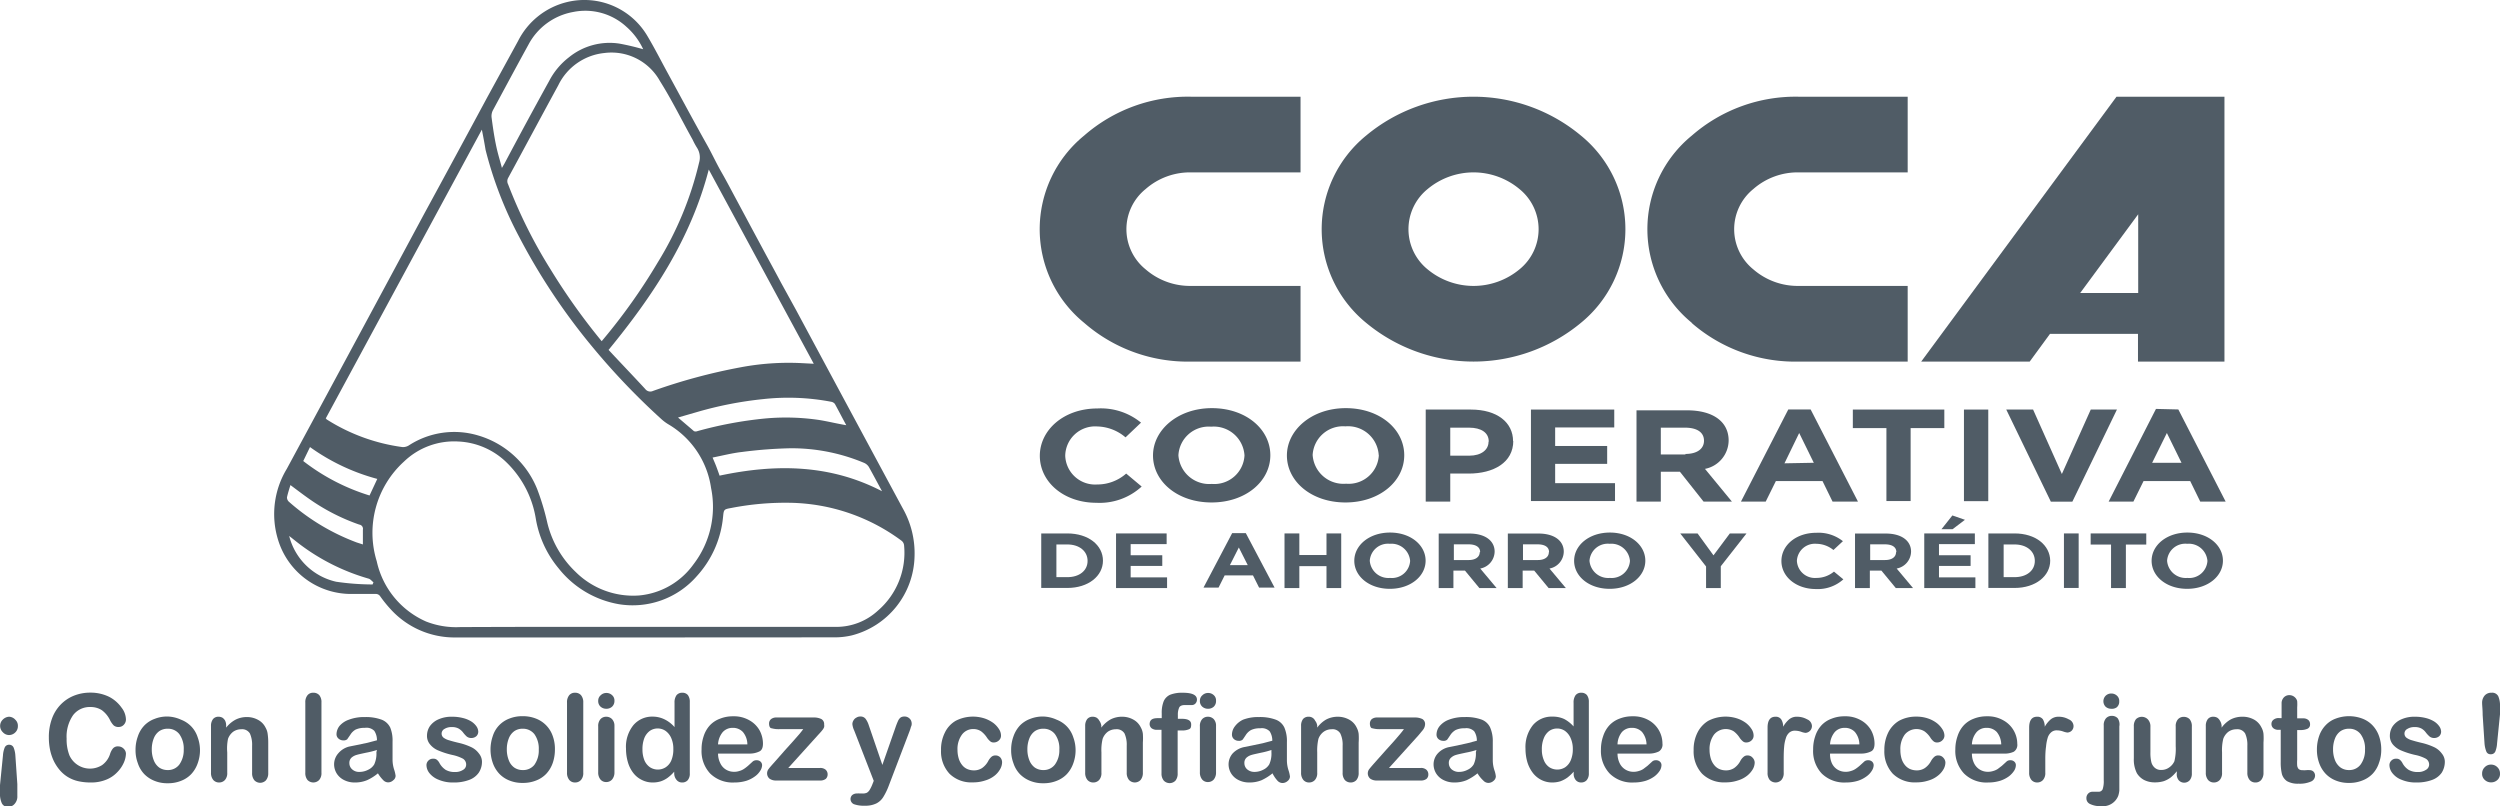 <svg xmlns="http://www.w3.org/2000/svg" viewBox="0 0 229.27 73.96"><defs><style>.cls-1{fill:#505c66;}</style></defs><title>logoHisrotia</title><g id="Capa_2" data-name="Capa 2"><g id="Capa_1-2" data-name="Capa 1"><path class="cls-1" d="M99.43,12.43a11.08,11.08,0,0,0,0,17.18,14.45,14.45,0,0,0,9.84,3.55h10V26.22h-10a6.21,6.21,0,0,1-4.21-1.52,4.73,4.73,0,0,1,0-7.36,6.17,6.17,0,0,1,4.21-1.53h10V8.87h-10A14.45,14.45,0,0,0,99.43,12.43Z" transform="translate(0 0)"/><path class="cls-1" d="M125.29,29.61a15.43,15.43,0,0,0,19.69,0,11.08,11.08,0,0,0,0-17.18,15.39,15.39,0,0,0-19.69,0,11.08,11.08,0,0,0,0,17.18Zm5.63-12.27a6.57,6.57,0,0,1,8.43,0,4.74,4.74,0,0,1,0,7.36,6.6,6.6,0,0,1-8.43,0,4.74,4.74,0,0,1,0-7.36Z" transform="translate(0 0)"/><path class="cls-1" d="M155.13,29.61A14.46,14.46,0,0,0,165,33.16h9.95V26.22H165a6.21,6.21,0,0,1-4.21-1.52,4.74,4.74,0,0,1,0-7.36A6.17,6.17,0,0,1,165,15.81h9.95V8.87H165a14.47,14.47,0,0,0-9.84,3.56,11.08,11.08,0,0,0,0,17.18Z" transform="translate(0 0)"/><path class="cls-1" d="M194.1,8.87,176.19,33.16h9.95L188,30.62h8.07v2.54H204V8.87Zm-3.33,18,5.32-7.22v7.22Z" transform="translate(0 0)"/><path class="cls-1" d="M100.63,39.11a4.13,4.13,0,0,1,2.59,1l1.42-1.35a5.8,5.8,0,0,0-4-1.3c-3.11,0-5.28,2-5.28,4.34v0c0,2.41,2.21,4.31,5.19,4.31a5.7,5.7,0,0,0,4.15-1.49l-1.42-1.19a4,4,0,0,1-2.66,1,2.74,2.74,0,0,1-2.93-2.64v0A2.74,2.74,0,0,1,100.63,39.11Z" transform="translate(0 0)"/><path class="cls-1" d="M116.5,41.75v0c0-2.39-2.24-4.32-5.36-4.32s-5.4,2-5.4,4.34v0c0,2.38,2.24,4.31,5.37,4.31S116.5,44.14,116.5,41.75Zm-8.43,0v0a2.78,2.78,0,0,1,3-2.62,2.82,2.82,0,0,1,3.06,2.64v0a2.77,2.77,0,0,1-3,2.61A2.83,2.83,0,0,1,108.07,41.75Z" transform="translate(0 0)"/><path class="cls-1" d="M128.78,41.75v0c0-2.39-2.24-4.32-5.36-4.32s-5.4,2-5.4,4.34v0c0,2.38,2.25,4.31,5.37,4.31S128.78,44.14,128.78,41.75Zm-2.33,0a2.77,2.77,0,0,1-3,2.61,2.83,2.83,0,0,1-3.07-2.64v0a2.79,2.79,0,0,1,3-2.62,2.82,2.82,0,0,1,3.06,2.64Z" transform="translate(0 0)"/><path class="cls-1" d="M138.76,40.46c0-1.72-1.46-2.9-3.87-2.9h-4.14V46H133V43.43h1.69c2.27,0,4.09-1,4.09-3Zm-2.25.06c0,.72-.65,1.27-1.77,1.27H133V39.22h1.72c1.11,0,1.81.45,1.81,1.27Z" transform="translate(0 0)"/><polygon class="cls-1" points="148.04 39.2 148.04 37.56 140.4 37.56 140.4 45.95 148.11 45.95 148.11 44.31 142.62 44.31 142.62 42.54 147.39 42.54 147.39 40.9 142.62 40.9 142.62 39.2 148.04 39.2"/><path class="cls-1" d="M158.83,46l-2.47-3a2.68,2.68,0,0,0,2.17-2.6v0c0-1.73-1.43-2.77-3.82-2.77h-4.63V46h2.23V43.26h1.75L156.23,46Zm-4.26-4.32h-2.26V39.22h2.21c1.09,0,1.75.41,1.75,1.2v0C156.27,41.15,155.65,41.63,154.57,41.63Z" transform="translate(0 0)"/><path class="cls-1" d="M168.06,46h2.33l-4.34-8.45H164L159.66,46h2.27l.93-1.88h4.28Zm-4.41-3.51L165,39.71l1.34,2.73Z" transform="translate(0 0)"/><polygon class="cls-1" points="169.92 39.26 173 39.26 173 45.95 175.22 45.95 175.22 39.26 178.31 39.26 178.31 37.56 169.92 37.56 169.92 39.26"/><rect class="cls-1" x="180.11" y="37.56" width="2.23" height="8.4"/><polygon class="cls-1" points="194.14 37.56 191.74 37.56 189.09 43.47 186.45 37.56 183.99 37.56 188.08 46.01 190.05 46.01 194.14 37.56"/><path class="cls-1" d="M197.72,37.5,193.38,46h2.27l.93-1.88h4.28l.92,1.88h2.33l-4.34-8.45Zm-.35,4.94,1.35-2.73,1.34,2.73Z" transform="translate(0 0)"/><path class="cls-1" d="M97.88,48.92H95.49v5h2.39c1.94,0,3.27-1.1,3.27-2.5v0C101.15,50,99.82,48.92,97.88,48.92Zm1.86,2.52c0,.89-.75,1.49-1.86,1.49h-1v-3h1c1.11,0,1.86.62,1.86,1.51Z" transform="translate(0 0)"/><polygon class="cls-1" points="103.69 51.9 106.59 51.9 106.59 50.92 103.69 50.92 103.69 49.9 106.99 49.9 106.99 48.92 102.35 48.92 102.35 53.93 107.03 53.93 107.03 52.95 103.69 52.95 103.69 51.9"/><path class="cls-1" d="M113,48.89l-2.63,5h1.38l.56-1.12h2.6l.56,1.12h1.42l-2.64-5Zm-.21,2.94.82-1.62.82,1.62Z" transform="translate(0 0)"/><polygon class="cls-1" points="121.65 50.9 119.16 50.9 119.16 48.92 117.8 48.92 117.8 53.93 119.16 53.93 119.16 51.92 121.65 51.92 121.65 53.93 123 53.93 123 48.92 121.65 48.92 121.65 50.9"/><path class="cls-1" d="M127.48,48.84c-1.9,0-3.28,1.16-3.28,2.59h0c0,1.42,1.36,2.57,3.26,2.57s3.28-1.16,3.28-2.58v0C130.74,50,129.38,48.84,127.48,48.84Zm1.84,2.6A1.67,1.67,0,0,1,127.48,53a1.71,1.71,0,0,1-1.86-1.57v0a1.67,1.67,0,0,1,1.84-1.56,1.71,1.71,0,0,1,1.86,1.58Z" transform="translate(0 0)"/><path class="cls-1" d="M137.07,50.59h0c0-1-.87-1.66-2.32-1.66h-2.81v5h1.35v-1.6h1.06l1.32,1.6h1.58l-1.5-1.79A1.61,1.61,0,0,0,137.07,50.59Zm-1.37.06c0,.42-.38.71-1,.71h-1.37V49.92h1.34c.66,0,1.07.24,1.07.71Z" transform="translate(0 0)"/><path class="cls-1" d="M143.41,50.59h0c0-1-.87-1.66-2.32-1.66h-2.81v5h1.36v-1.6h1.06l1.32,1.6h1.58l-1.5-1.79A1.6,1.6,0,0,0,143.41,50.59Zm-1.37.06c0,.42-.37.71-1,.71h-1.37V49.92H141c.66,0,1.06.24,1.06.71Z" transform="translate(0 0)"/><path class="cls-1" d="M147.64,48.84c-1.9,0-3.28,1.16-3.28,2.59h0c0,1.42,1.36,2.57,3.26,2.57s3.27-1.16,3.27-2.58v0C150.89,50,149.53,48.84,147.64,48.84Zm1.84,2.6A1.68,1.68,0,0,1,147.64,53a1.72,1.72,0,0,1-1.87-1.57v0a1.68,1.68,0,0,1,1.85-1.56,1.71,1.71,0,0,1,1.86,1.58Z" transform="translate(0 0)"/><polygon class="cls-1" points="157.14 50.93 155.68 48.92 154.09 48.92 156.46 51.95 156.46 53.93 157.81 53.93 157.81 51.93 160.17 48.92 158.64 48.92 157.14 50.93"/><path class="cls-1" d="M166.57,53a1.65,1.65,0,0,1-1.78-1.57v0a1.65,1.65,0,0,1,1.78-1.56,2.52,2.52,0,0,1,1.57.57l.87-.81a3.6,3.6,0,0,0-2.43-.77c-1.89,0-3.21,1.16-3.21,2.59h0c0,1.44,1.35,2.57,3.16,2.57a3.5,3.5,0,0,0,2.52-.89l-.86-.71A2.49,2.49,0,0,1,166.57,53Z" transform="translate(0 0)"/><path class="cls-1" d="M175.26,50.59h0c0-1-.87-1.66-2.32-1.66h-2.82v5h1.36v-1.6h1.06l1.32,1.6h1.58l-1.5-1.79A1.61,1.61,0,0,0,175.26,50.59Zm-1.38.06c0,.42-.37.71-1,.71h-1.37V49.92h1.34c.66,0,1.06.24,1.06.71Z" transform="translate(0 0)"/><polygon class="cls-1" points="179.07 48.53 180.2 47.67 179.05 47.27 178.05 48.53 179.07 48.53"/><polygon class="cls-1" points="177.82 51.9 180.72 51.9 180.72 50.92 177.82 50.92 177.82 49.9 181.11 49.9 181.11 48.92 176.47 48.92 176.47 53.93 181.16 53.93 181.16 52.95 177.82 52.95 177.82 51.9"/><path class="cls-1" d="M184.75,48.92h-2.4v5h2.4c1.94,0,3.27-1.1,3.27-2.5v0C188,50,186.69,48.92,184.75,48.92Zm1.86,2.52c0,.89-.75,1.49-1.86,1.49h-1v-3h1c1.11,0,1.86.62,1.86,1.51Z" transform="translate(0 0)"/><rect class="cls-1" x="189.28" y="48.92" width="1.35" height="5"/><polygon class="cls-1" points="191.73 49.94 193.6 49.94 193.6 53.93 194.96 53.93 194.96 49.94 196.83 49.94 196.83 48.92 191.73 48.92 191.73 49.94"/><path class="cls-1" d="M200.6,48.84c-1.9,0-3.28,1.16-3.28,2.59h0c0,1.42,1.36,2.57,3.26,2.57s3.28-1.16,3.28-2.58v0C203.86,50,202.5,48.84,200.6,48.84Zm1.84,2.6A1.67,1.67,0,0,1,200.6,53a1.71,1.71,0,0,1-1.86-1.57v0a1.67,1.67,0,0,1,1.84-1.56,1.71,1.71,0,0,1,1.86,1.58Z" transform="translate(0 0)"/><path class="cls-1" d="M59,58.46c-5.76,0-11.51,0-17.27,0a7.91,7.91,0,0,1-5.86-2.54,11.83,11.83,0,0,1-1-1.23.48.48,0,0,0-.44-.22c-.7,0-1.39,0-2.09,0a7,7,0,0,1-6.85-5A8,8,0,0,1,26.3,43Q32.62,31.3,38.89,19.63q2.93-5.38,5.83-10.77l2.79-5.1A6.83,6.83,0,0,1,52,.19a6.71,6.71,0,0,1,7.4,3.16c.67,1.13,1.26,2.3,1.89,3.45,1.19,2.18,2.36,4.37,3.58,6.54.45.81.84,1.66,1.3,2.46s.92,1.69,1.38,2.54l1.35,2.52,1.35,2.51c.46.85.92,1.69,1.37,2.54L73,28.42q4.89,9.11,9.79,18.2a8.35,8.35,0,0,1,1.08,4.45,7.66,7.66,0,0,1-5.75,7.2,6.85,6.85,0,0,1-1.56.18ZM44.19,11.89,29.87,38.38c.05,0,.07.08.1.09A17.22,17.22,0,0,0,36.9,41a1,1,0,0,0,.59-.15,7.64,7.64,0,0,1,6.34-.92,8.37,8.37,0,0,1,5.44,4.94,22.53,22.53,0,0,1,.89,2.93,9.21,9.21,0,0,0,2.64,4.66,7.48,7.48,0,0,0,5.8,2.15,6.9,6.9,0,0,0,5-2.86,8.65,8.65,0,0,0,1.61-7,8.11,8.11,0,0,0-3.92-5.84,4,4,0,0,1-.62-.46,63.69,63.69,0,0,1-6.32-6.61,57.45,57.45,0,0,1-6.73-10.1,35.46,35.46,0,0,1-3.09-8C44.43,13.13,44.32,12.54,44.19,11.89Zm14.87,45.6H76.7A5.62,5.62,0,0,0,80.51,56a7,7,0,0,0,2.4-6,.61.61,0,0,0-.23-.41,17.62,17.62,0,0,0-10.17-3.48,26,26,0,0,0-5.42.47c-.71.13-.71.12-.78.83v0a9.36,9.36,0,0,1-2.4,5.42,7.81,7.81,0,0,1-7.15,2.58,9,9,0,0,1-5.54-3.3,9.59,9.59,0,0,1-2.09-4.59,9.25,9.25,0,0,0-2.8-5.23,6.77,6.77,0,0,0-4.28-1.8,6.63,6.63,0,0,0-5,1.84,8.83,8.83,0,0,0-2.5,9.14A7.87,7.87,0,0,0,39.08,57a7.53,7.53,0,0,0,3.09.51C47.8,57.48,53.43,57.49,59.06,57.49Zm-3.88-26.2.2-.24a53.38,53.38,0,0,0,4.95-7,30.84,30.84,0,0,0,3.78-9.13,1.65,1.65,0,0,0-.19-1.37,6.58,6.58,0,0,1-.4-.74c-1-1.79-1.9-3.63-3-5.38a5.08,5.08,0,0,0-5.08-2.57A5.29,5.29,0,0,0,51.2,7.82c-1.54,2.82-3.06,5.67-4.6,8.5a.62.62,0,0,0,0,.59,44.94,44.94,0,0,0,3.87,7.76A58.12,58.12,0,0,0,55.18,31.29ZM65,15.55c-1.64,6.34-5.12,11.58-9.19,16.54,1.12,1.2,2.25,2.38,3.36,3.58a.58.58,0,0,0,.72.18,52.43,52.43,0,0,1,8-2.16,23.74,23.74,0,0,1,5.59-.39l1.15.06Zm-6-11a6.19,6.19,0,0,0-1.55-2.09,5.57,5.57,0,0,0-4.89-1.36,5.8,5.8,0,0,0-4.1,3c-1.1,2-2.17,4-3.25,6a1.17,1.17,0,0,0-.13.66c.11.84.23,1.68.4,2.51s.35,1.36.55,2.13l.24-.41q2-3.78,4.09-7.56a6.53,6.53,0,0,1,1.81-2.17A5.92,5.92,0,0,1,56.81,4,22.25,22.25,0,0,1,59,4.52ZM80.89,45.05c-.4-.74-.8-1.49-1.21-2.23a1,1,0,0,0-.41-.36,17.17,17.17,0,0,0-6.81-1.35,40.9,40.9,0,0,0-4.42.34c-.89.1-1.77.33-2.69.51.13.32.25.58.35.85s.2.54.29.81C71.13,42.53,76.11,42.57,80.89,45.05Zm-3.25-6c-.37-.68-.71-1.34-1.07-2a.54.54,0,0,0-.32-.2A20.94,20.94,0,0,0,70,36.6a34.16,34.16,0,0,0-6.09,1.19l-1.73.5c.51.44,1,.85,1.46,1.25a.41.41,0,0,0,.31,0,36.23,36.23,0,0,1,6.2-1.16,20.84,20.84,0,0,1,5,.14C76,38.66,76.79,38.86,77.64,39Zm-51,5.42c-.12.4-.24.76-.32,1.13a.53.53,0,0,0,.16.4,19.86,19.86,0,0,0,6.24,3.75l.56.18c0-.47,0-.91,0-1.35a.39.39,0,0,0-.33-.47,18.47,18.47,0,0,1-4.67-2.41C27.7,45.29,27.18,44.89,26.59,44.45Zm1.17-2.19a19,19,0,0,0,6.08,3.16l.71-1.52A19,19,0,0,1,28.43,41ZM34.17,53.6l.08-.2c-.15-.11-.27-.28-.43-.33A19.29,19.29,0,0,1,27,49.53l-.48-.38a5.74,5.74,0,0,0,4.31,4.2A23.45,23.45,0,0,0,34.17,53.6Z" transform="translate(0 0)"/><path class="cls-1" d="M.83,65.73A.8.8,0,0,1,1.4,66a.75.75,0,0,1,.24.59.78.78,0,0,1-.24.58.82.82,0,0,1-.59.24.77.77,0,0,1-.55-.26.8.8,0,0,1,0-1.16A.87.87,0,0,1,.83,65.73Zm.58,3.57.18,2.61c0,.52,0,.88,0,1.08a1,1,0,0,1-.23.71A.8.8,0,0,1,.78,74a.62.62,0,0,1-.61-.33A2.1,2.1,0,0,1,0,72.69,6.45,6.45,0,0,1,0,72L.27,69.3a2.34,2.34,0,0,1,.16-.74.42.42,0,0,1,.41-.26.43.43,0,0,1,.41.26A2.34,2.34,0,0,1,1.41,69.3Z" transform="translate(0 0)"/><path class="cls-1" d="M11.55,69.11a2.2,2.2,0,0,1-.19.82,2.92,2.92,0,0,1-.59.87,2.83,2.83,0,0,1-1,.69,3.61,3.61,0,0,1-1.45.27,5.14,5.14,0,0,1-1.15-.12,3.18,3.18,0,0,1-.93-.37,3.06,3.06,0,0,1-.78-.67,4,4,0,0,1-.54-.84,4.61,4.61,0,0,1-.33-1,5.67,5.67,0,0,1-.11-1.12,4.89,4.89,0,0,1,.28-1.72,3.6,3.6,0,0,1,.8-1.3,3.5,3.5,0,0,1,1.22-.82,4,4,0,0,1,1.49-.28,3.86,3.86,0,0,1,1.73.38,3.16,3.16,0,0,1,1.15,1,1.83,1.83,0,0,1,.4,1.07.7.7,0,0,1-.19.49.62.62,0,0,1-.47.21.65.65,0,0,1-.47-.15,1.92,1.92,0,0,1-.34-.5,2.48,2.48,0,0,0-.74-.89,1.88,1.88,0,0,0-1.05-.29,1.91,1.91,0,0,0-1.59.75,3.46,3.46,0,0,0-.59,2.15,4,4,0,0,0,.26,1.54,2.07,2.07,0,0,0,3,.88,2,2,0,0,0,.72-1,1.52,1.52,0,0,1,.26-.51.58.58,0,0,1,.49-.2.7.7,0,0,1,.49.2A.66.66,0,0,1,11.55,69.11Z" transform="translate(0 0)"/><path class="cls-1" d="M18.34,68.75A3.47,3.47,0,0,1,18.13,70a2.79,2.79,0,0,1-.6,1,2.55,2.55,0,0,1-.93.61,3.16,3.16,0,0,1-1.22.22,3.07,3.07,0,0,1-1.21-.22,2.7,2.7,0,0,1-.94-.62,2.62,2.62,0,0,1-.59-1,3.34,3.34,0,0,1-.21-1.21,3.55,3.55,0,0,1,.21-1.24,2.63,2.63,0,0,1,.59-1,2.51,2.51,0,0,1,.94-.61,3.11,3.11,0,0,1,1.21-.22A3.19,3.19,0,0,1,16.6,66a2.61,2.61,0,0,1,.94.62,2.58,2.58,0,0,1,.59,1A3.45,3.45,0,0,1,18.34,68.75Zm-1.49,0a2.28,2.28,0,0,0-.4-1.42,1.31,1.31,0,0,0-1.07-.5,1.34,1.34,0,0,0-.77.22,1.47,1.47,0,0,0-.51.67,2.67,2.67,0,0,0-.18,1,2.64,2.64,0,0,0,.18,1,1.5,1.5,0,0,0,.5.67,1.35,1.35,0,0,0,.78.23,1.29,1.29,0,0,0,1.07-.51A2.26,2.26,0,0,0,16.85,68.75Z" transform="translate(0 0)"/><path class="cls-1" d="M20.74,66.55v.18A2.74,2.74,0,0,1,21.6,66a2.28,2.28,0,0,1,1.07-.24,2.08,2.08,0,0,1,1,.26,1.6,1.6,0,0,1,.69.72,1.52,1.52,0,0,1,.19.59,5.66,5.66,0,0,1,.05.8v2.76a1,1,0,0,1-.21.67.73.73,0,0,1-1.06,0,1,1,0,0,1-.21-.67V68.39a2.52,2.52,0,0,0-.2-1.12.83.83,0,0,0-.81-.39,1.26,1.26,0,0,0-.73.23,1.42,1.42,0,0,0-.47.65A4.36,4.36,0,0,0,20.84,69v1.86a.94.94,0,0,1-.21.67.71.71,0,0,1-.54.23.69.69,0,0,1-.53-.23,1,1,0,0,1-.21-.67V66.57a1,1,0,0,1,.19-.63.63.63,0,0,1,.5-.21.74.74,0,0,1,.36.09.76.76,0,0,1,.25.28A1,1,0,0,1,20.74,66.55Z" transform="translate(0 0)"/><path class="cls-1" d="M28,70.86V64.43a1,1,0,0,1,.2-.67.64.64,0,0,1,.53-.23.71.71,0,0,1,.55.22,1,1,0,0,1,.2.68v6.43a.94.94,0,0,1-.21.67.74.74,0,0,1-1.07,0A1,1,0,0,1,28,70.86Z" transform="translate(0 0)"/><path class="cls-1" d="M34.66,70.92a4.31,4.31,0,0,1-1,.63,2.87,2.87,0,0,1-1.12.21,2.11,2.11,0,0,1-1-.23,1.65,1.65,0,0,1-.67-.61,1.6,1.6,0,0,1-.23-.83,1.53,1.53,0,0,1,.38-1A1.93,1.93,0,0,1,32,68.47l.7-.14,1-.21.87-.23a1.55,1.55,0,0,0-.24-.86,1,1,0,0,0-.87-.28,1.92,1.92,0,0,0-.85.16,1.35,1.35,0,0,0-.48.47l-.29.42a.51.51,0,0,1-.36.1.65.65,0,0,1-.43-.16.52.52,0,0,1-.19-.41,1.27,1.27,0,0,1,.28-.76A2,2,0,0,1,32,66a3.91,3.91,0,0,1,1.46-.24A4.2,4.2,0,0,1,35,66a1.46,1.46,0,0,1,.79.73A3.14,3.14,0,0,1,36,68v.88c0,.24,0,.51,0,.81a3,3,0,0,0,.14.87,3.06,3.06,0,0,1,.14.59.52.52,0,0,1-.22.41.68.68,0,0,1-.48.19.64.64,0,0,1-.45-.22A3.19,3.19,0,0,1,34.66,70.92Zm-.09-2.14a8.15,8.15,0,0,1-1,.25c-.42.09-.7.15-.86.2a1.2,1.2,0,0,0-.46.24.64.64,0,0,0-.21.51.75.75,0,0,0,.25.57.93.93,0,0,0,.67.24,1.73,1.73,0,0,0,.81-.2,1.26,1.26,0,0,0,.55-.49,2.36,2.36,0,0,0,.2-1.11Z" transform="translate(0 0)"/><path class="cls-1" d="M44.2,69.82a1.8,1.8,0,0,1-.3,1.05,1.85,1.85,0,0,1-.89.66,3.91,3.91,0,0,1-1.42.23,3.3,3.3,0,0,1-1.36-.25,2,2,0,0,1-.85-.61,1.22,1.22,0,0,1-.27-.73.58.58,0,0,1,.18-.42.57.57,0,0,1,.44-.17.48.48,0,0,1,.35.11,1,1,0,0,1,.24.32,1.75,1.75,0,0,0,.55.59,1.65,1.65,0,0,0,.87.2,1.28,1.28,0,0,0,.73-.2.54.54,0,0,0,.28-.45.63.63,0,0,0-.29-.57,3.77,3.77,0,0,0-1-.35,7.4,7.4,0,0,1-1.25-.4,1.89,1.89,0,0,1-.76-.55,1.19,1.19,0,0,1-.29-.84,1.56,1.56,0,0,1,.26-.84,1.88,1.88,0,0,1,.79-.63,2.93,2.93,0,0,1,1.25-.24,4,4,0,0,1,1,.12,2.62,2.62,0,0,1,.77.32,1.69,1.69,0,0,1,.47.45.91.91,0,0,1,.16.47.57.57,0,0,1-.17.42.69.69,0,0,1-.49.17.65.65,0,0,1-.39-.13,2.52,2.52,0,0,1-.36-.4,1.42,1.42,0,0,0-.4-.34,1.22,1.22,0,0,0-.62-.13,1.17,1.17,0,0,0-.67.17.49.49,0,0,0-.26.42.47.47,0,0,0,.19.39,1.54,1.54,0,0,0,.53.24c.22.07.52.15.91.24a5.6,5.6,0,0,1,1.13.4,1.85,1.85,0,0,1,.66.56A1.21,1.21,0,0,1,44.2,69.82Z" transform="translate(0 0)"/><path class="cls-1" d="M50.89,68.75a3.72,3.72,0,0,1-.2,1.22,2.79,2.79,0,0,1-.6,1,2.55,2.55,0,0,1-.93.61,3.21,3.21,0,0,1-1.23.22,3.14,3.14,0,0,1-1.21-.22,2.58,2.58,0,0,1-.93-.62,2.79,2.79,0,0,1-.6-1,3.76,3.76,0,0,1,0-2.45,2.51,2.51,0,0,1,.59-1,2.55,2.55,0,0,1,.93-.61,3.18,3.18,0,0,1,1.21-.22,3.24,3.24,0,0,1,1.23.22,2.62,2.62,0,0,1,1.53,1.57A3.45,3.45,0,0,1,50.89,68.75Zm-1.48,0a2.28,2.28,0,0,0-.4-1.42,1.33,1.33,0,0,0-1.08-.5,1.31,1.31,0,0,0-.76.22,1.47,1.47,0,0,0-.51.67,2.67,2.67,0,0,0-.18,1,2.64,2.64,0,0,0,.18,1,1.43,1.43,0,0,0,.5.67,1.34,1.34,0,0,0,.77.23A1.31,1.31,0,0,0,49,70.15,2.26,2.26,0,0,0,49.41,68.75Z" transform="translate(0 0)"/><path class="cls-1" d="M52,70.86V64.43a1,1,0,0,1,.2-.67.66.66,0,0,1,.54-.23.7.7,0,0,1,.54.22,1,1,0,0,1,.21.68v6.43a.94.94,0,0,1-.21.67.71.71,0,0,1-.54.23.67.67,0,0,1-.53-.23A1,1,0,0,1,52,70.86Z" transform="translate(0 0)"/><path class="cls-1" d="M55.61,65a.78.78,0,0,1-.53-.19.68.68,0,0,1-.22-.54.65.65,0,0,1,.23-.51.73.73,0,0,1,.52-.21.75.75,0,0,1,.51.19.65.65,0,0,1,.23.53.71.71,0,0,1-.22.54A.76.76,0,0,1,55.61,65Zm.74,1.53v4.29a1,1,0,0,1-.22.67.7.7,0,0,1-.53.23.67.67,0,0,1-.53-.23,1,1,0,0,1-.21-.67V66.62a.94.94,0,0,1,.21-.67.7.7,0,0,1,.53-.22.73.73,0,0,1,.53.22A.88.88,0,0,1,56.35,66.57Z" transform="translate(0 0)"/><path class="cls-1" d="M61.83,70.91v-.14a3.71,3.71,0,0,1-.59.55,2.36,2.36,0,0,1-.63.33,2.45,2.45,0,0,1-.74.11,2.17,2.17,0,0,1-1-.23,2.21,2.21,0,0,1-.79-.64,2.93,2.93,0,0,1-.5-1,4.39,4.39,0,0,1-.17-1.22,3.15,3.15,0,0,1,.68-2.17,2.25,2.25,0,0,1,1.78-.78A2.47,2.47,0,0,1,61,66a2.92,2.92,0,0,1,.86.68V64.45a1.13,1.13,0,0,1,.18-.69.65.65,0,0,1,.52-.23.64.64,0,0,1,.52.21,1,1,0,0,1,.18.63v6.54a.92.92,0,0,1-.19.64.66.66,0,0,1-.51.21.63.63,0,0,1-.5-.22A.93.93,0,0,1,61.83,70.91Zm-2.91-2.18a2.6,2.6,0,0,0,.18,1,1.46,1.46,0,0,0,.52.64,1.33,1.33,0,0,0,1.42,0,1.4,1.4,0,0,0,.52-.62,2.58,2.58,0,0,0,.19-1.06,2.4,2.4,0,0,0-.19-1,1.58,1.58,0,0,0-.52-.66,1.28,1.28,0,0,0-1.45,0,1.55,1.55,0,0,0-.5.66A2.79,2.79,0,0,0,58.92,68.73Z" transform="translate(0 0)"/><path class="cls-1" d="M68.75,69.11h-2.9a2,2,0,0,0,.21.89,1.34,1.34,0,0,0,.52.58,1.4,1.4,0,0,0,.73.2,1.43,1.43,0,0,0,.48-.07,1.49,1.49,0,0,0,.43-.19,3.8,3.8,0,0,0,.38-.29l.45-.41a.54.54,0,0,1,.33-.1.52.52,0,0,1,.37.13.45.45,0,0,1,.14.35,1,1,0,0,1-.16.47,1.77,1.77,0,0,1-.48.52,2.79,2.79,0,0,1-.79.41,3.71,3.71,0,0,1-1.11.16,2.94,2.94,0,0,1-2.22-.82,3,3,0,0,1-.79-2.21,3.65,3.65,0,0,1,.19-1.21,2.68,2.68,0,0,1,.57-1,2.39,2.39,0,0,1,.93-.61,3.14,3.14,0,0,1,1.21-.22,2.82,2.82,0,0,1,1.49.37,2.42,2.42,0,0,1,.94.94,2.59,2.59,0,0,1,.3,1.19c0,.37-.1.61-.32.72A2,2,0,0,1,68.75,69.11Zm-2.9-.84h2.69a1.8,1.8,0,0,0-.41-1.14,1.24,1.24,0,0,0-.94-.38,1.2,1.2,0,0,0-.91.39A1.92,1.92,0,0,0,65.85,68.27Z" transform="translate(0 0)"/><path class="cls-1" d="M75,67.43l-2.71,3h2.9a.75.75,0,0,1,.53.16.57.57,0,0,1,.18.43.55.55,0,0,1-.17.41.83.83,0,0,1-.54.15h-4a1,1,0,0,1-.63-.18.64.64,0,0,1-.06-.89c.09-.13.3-.36.61-.71l.88-1,.74-.82.57-.65c.15-.18.27-.33.36-.46h-2.2a2.31,2.31,0,0,1-.69-.08c-.16,0-.24-.2-.24-.43a.52.52,0,0,1,.18-.41.76.76,0,0,1,.5-.15H74.6a1.53,1.53,0,0,1,.72.14.52.52,0,0,1,.26.5.69.69,0,0,1,0,.24,1,1,0,0,1-.11.21l-.16.2Z" transform="translate(0 0)"/><path class="cls-1" d="M80,71.94l.13-.33L78.34,67a1.84,1.84,0,0,1-.17-.58.64.64,0,0,1,.1-.35.62.62,0,0,1,.27-.26.64.64,0,0,1,.35-.1.58.58,0,0,1,.49.21,2,2,0,0,1,.29.58l1.25,3.65,1.19-3.4a6.19,6.19,0,0,1,.25-.64.79.79,0,0,1,.25-.32.69.69,0,0,1,.36-.08.62.62,0,0,1,.32.09.69.69,0,0,1,.24.24.72.72,0,0,1,.08.32c0,.07,0,.17-.07.3a3.3,3.3,0,0,1-.12.38l-1.93,5.06a5.86,5.86,0,0,1-.49,1,1.6,1.6,0,0,1-.63.58,2.27,2.27,0,0,1-1.06.21,2.68,2.68,0,0,1-1-.14A.52.52,0,0,1,78,73.3a.5.5,0,0,1,.16-.39.67.67,0,0,1,.46-.14.91.91,0,0,1,.23,0l.25,0a.9.9,0,0,0,.4-.07.75.75,0,0,0,.26-.27A3.11,3.11,0,0,0,80,71.94Z" transform="translate(0 0)"/><path class="cls-1" d="M91.9,69.92a1.31,1.31,0,0,1-.17.6,2,2,0,0,1-.5.6,2.5,2.5,0,0,1-.86.45,3.49,3.49,0,0,1-1.16.18,2.84,2.84,0,0,1-2.14-.8,3,3,0,0,1-.77-2.15,3.44,3.44,0,0,1,.35-1.61,2.5,2.5,0,0,1,1-1.09,3.46,3.46,0,0,1,2.65-.21,3,3,0,0,1,.82.43,2.23,2.23,0,0,1,.51.57,1.09,1.09,0,0,1,.17.56.58.58,0,0,1-.19.45.68.68,0,0,1-.48.19.45.45,0,0,1-.31-.1,1.69,1.69,0,0,1-.28-.3,2.3,2.3,0,0,0-.56-.62,1.29,1.29,0,0,0-.76-.21,1.27,1.27,0,0,0-1,.51,2.23,2.23,0,0,0-.41,1.41,2.7,2.7,0,0,0,.11.77,1.73,1.73,0,0,0,.3.59,1.24,1.24,0,0,0,.47.38,1.51,1.51,0,0,0,.61.13,1.35,1.35,0,0,0,.76-.21,1.83,1.83,0,0,0,.56-.63,1.41,1.41,0,0,1,.29-.39.55.55,0,0,1,.39-.14.59.59,0,0,1,.45.2A.68.68,0,0,1,91.9,69.92Z" transform="translate(0 0)"/><path class="cls-1" d="M98.64,68.75A3.47,3.47,0,0,1,98.43,70a2.79,2.79,0,0,1-.6,1,2.55,2.55,0,0,1-.93.61,3.16,3.16,0,0,1-1.22.22,3.07,3.07,0,0,1-1.21-.22,2.7,2.7,0,0,1-.94-.62,2.62,2.62,0,0,1-.59-1,3.34,3.34,0,0,1-.21-1.21,3.55,3.55,0,0,1,.21-1.24,2.78,2.78,0,0,1,.59-1,2.51,2.51,0,0,1,.94-.61,3.14,3.14,0,0,1,1.21-.22A3.19,3.19,0,0,1,96.9,66a2.61,2.61,0,0,1,.94.62,2.58,2.58,0,0,1,.59,1A3.45,3.45,0,0,1,98.64,68.75Zm-1.49,0a2.22,2.22,0,0,0-.4-1.42,1.31,1.31,0,0,0-1.07-.5,1.34,1.34,0,0,0-.77.22,1.47,1.47,0,0,0-.51.67,2.67,2.67,0,0,0-.18,1,2.64,2.64,0,0,0,.18,1,1.5,1.5,0,0,0,.5.67,1.35,1.35,0,0,0,.78.23,1.29,1.29,0,0,0,1.07-.51A2.2,2.2,0,0,0,97.15,68.75Z" transform="translate(0 0)"/><path class="cls-1" d="M101,66.55v.18a2.74,2.74,0,0,1,.86-.76,2.28,2.28,0,0,1,1.07-.24,2.08,2.08,0,0,1,1,.26,1.6,1.6,0,0,1,.69.72,1.52,1.52,0,0,1,.19.59,5.66,5.66,0,0,1,0,.8v2.76a1,1,0,0,1-.21.67.73.73,0,0,1-1.06,0,1,1,0,0,1-.21-.67V68.39a2.52,2.52,0,0,0-.2-1.12.83.83,0,0,0-.81-.39,1.26,1.26,0,0,0-.73.23,1.42,1.42,0,0,0-.47.65,4.36,4.36,0,0,0-.11,1.24v1.86a.94.94,0,0,1-.21.67.71.71,0,0,1-.54.23.69.69,0,0,1-.53-.23,1,1,0,0,1-.21-.67V66.57a1,1,0,0,1,.19-.63.63.63,0,0,1,.5-.21.74.74,0,0,1,.36.09.76.76,0,0,1,.25.28A1,1,0,0,1,101,66.55Z" transform="translate(0 0)"/><path class="cls-1" d="M106.19,65.86h.35v-.44a2.82,2.82,0,0,1,.18-1.11,1.17,1.17,0,0,1,.6-.6,3,3,0,0,1,1.15-.18c.87,0,1.3.21,1.3.63a.52.52,0,0,1-.14.36.45.45,0,0,1-.32.14l-.3,0-.36,0c-.26,0-.44.08-.51.23a1.56,1.56,0,0,0-.12.68v.35h.37c.56,0,.85.17.85.51s-.08.4-.23.46a1.51,1.51,0,0,1-.62.1H108v3.93a1,1,0,0,1-.2.67.74.74,0,0,1-1.07,0,1,1,0,0,1-.21-.67V66.93h-.4a.79.79,0,0,1-.52-.15.51.51,0,0,1-.17-.39C105.45,66,105.69,65.86,106.19,65.86Z" transform="translate(0 0)"/><path class="cls-1" d="M110.79,65a.78.78,0,0,1-.53-.19.68.68,0,0,1-.22-.54.65.65,0,0,1,.23-.51.73.73,0,0,1,.52-.21.75.75,0,0,1,.51.19.64.64,0,0,1,.22.53.7.7,0,0,1-.21.54A.76.76,0,0,1,110.79,65Zm.73,1.53v4.29a1,1,0,0,1-.21.67.7.7,0,0,1-.53.23.67.67,0,0,1-.53-.23,1,1,0,0,1-.21-.67V66.62a.94.94,0,0,1,.21-.67.7.7,0,0,1,.53-.22.73.73,0,0,1,.53.22A.88.88,0,0,1,111.52,66.57Z" transform="translate(0 0)"/><path class="cls-1" d="M116.7,70.92a4.73,4.73,0,0,1-1,.63,2.92,2.92,0,0,1-1.13.21,2.14,2.14,0,0,1-1-.23,1.65,1.65,0,0,1-.67-.61,1.6,1.6,0,0,1-.23-.83,1.53,1.53,0,0,1,.38-1,2,2,0,0,1,1.06-.58l.7-.14,1-.21.87-.23a1.55,1.55,0,0,0-.24-.86,1,1,0,0,0-.86-.28,1.86,1.86,0,0,0-.85.16,1.37,1.37,0,0,0-.49.47c-.14.21-.23.35-.29.42a.51.51,0,0,1-.36.1.65.65,0,0,1-.43-.16.54.54,0,0,1-.18-.41,1.26,1.26,0,0,1,.27-.76A2,2,0,0,1,114,66a3.84,3.84,0,0,1,1.46-.24A4.17,4.17,0,0,1,117,66a1.42,1.42,0,0,1,.79.73,3.14,3.14,0,0,1,.23,1.33v.88c0,.24,0,.51,0,.81a3,3,0,0,0,.14.87,3.06,3.06,0,0,1,.14.59.54.54,0,0,1-.21.41.72.72,0,0,1-.49.19.64.64,0,0,1-.45-.22A2.84,2.84,0,0,1,116.7,70.92Zm-.1-2.14a7.64,7.64,0,0,1-.95.25c-.41.09-.7.15-.86.2a1.2,1.2,0,0,0-.46.24.64.64,0,0,0-.21.51.75.75,0,0,0,.25.57,1,1,0,0,0,.67.24,1.73,1.73,0,0,0,.81-.2,1.26,1.26,0,0,0,.55-.49,2.36,2.36,0,0,0,.2-1.11Z" transform="translate(0 0)"/><path class="cls-1" d="M120.8,66.55v.18a2.61,2.61,0,0,1,.85-.76,2.31,2.31,0,0,1,1.07-.24,2.15,2.15,0,0,1,1,.26,1.6,1.6,0,0,1,.69.72,1.7,1.7,0,0,1,.19.59,5.88,5.88,0,0,1,0,.8v2.76a1,1,0,0,1-.2.67.69.69,0,0,1-.53.23.71.71,0,0,1-.54-.23,1,1,0,0,1-.2-.67V68.39a2.37,2.37,0,0,0-.21-1.12.82.82,0,0,0-.81-.39,1.23,1.23,0,0,0-.72.23,1.37,1.37,0,0,0-.48.65,4.77,4.77,0,0,0-.11,1.24v1.86a.94.94,0,0,1-.21.67.71.71,0,0,1-.54.23.67.67,0,0,1-.52-.23,1,1,0,0,1-.21-.67V66.57a1,1,0,0,1,.18-.63.65.65,0,0,1,.51-.21.63.63,0,0,1,.6.37A.88.88,0,0,1,120.8,66.55Z" transform="translate(0 0)"/><path class="cls-1" d="M130.09,67.43l-2.71,3h2.9a.73.73,0,0,1,.53.16.57.57,0,0,1,.18.43.52.52,0,0,1-.17.41.83.83,0,0,1-.54.15h-4a1,1,0,0,1-.63-.18.64.64,0,0,1-.06-.89c.1-.13.3-.36.61-.71l.89-1,.74-.82.56-.65c.15-.18.27-.33.36-.46h-2.2a2.41,2.41,0,0,1-.69-.08c-.15,0-.23-.2-.23-.43a.55.55,0,0,1,.17-.41.78.78,0,0,1,.51-.15h3.4a1.57,1.57,0,0,1,.73.14.53.53,0,0,1,.25.5.87.87,0,0,1-.16.45,2,2,0,0,1-.16.2Z" transform="translate(0 0)"/><path class="cls-1" d="M135.5,70.92a4.73,4.73,0,0,1-1,.63,2.92,2.92,0,0,1-1.13.21,2.14,2.14,0,0,1-1-.23,1.65,1.65,0,0,1-.67-.61,1.6,1.6,0,0,1-.23-.83,1.49,1.49,0,0,1,.39-1,1.9,1.9,0,0,1,1.06-.58l.7-.14.95-.21.87-.23a1.55,1.55,0,0,0-.24-.86,1,1,0,0,0-.86-.28,1.86,1.86,0,0,0-.85.16,1.46,1.46,0,0,0-.49.47c-.14.21-.23.35-.29.42a.48.48,0,0,1-.36.1.65.65,0,0,1-.43-.16.54.54,0,0,1-.18-.41,1.26,1.26,0,0,1,.27-.76,2,2,0,0,1,.87-.61,3.88,3.88,0,0,1,1.46-.24,4.17,4.17,0,0,1,1.53.23,1.42,1.42,0,0,1,.79.73,3.13,3.13,0,0,1,.24,1.33c0,.34,0,.64,0,.88s0,.51,0,.81a3,3,0,0,0,.14.87,2.42,2.42,0,0,1,.14.59.54.54,0,0,1-.21.41.72.72,0,0,1-.49.19.64.64,0,0,1-.45-.22A2.84,2.84,0,0,1,135.5,70.92Zm-.1-2.14a7.64,7.64,0,0,1-1,.25c-.41.09-.7.15-.86.2a1.1,1.1,0,0,0-.45.24.61.61,0,0,0-.22.51.75.75,0,0,0,.25.57,1,1,0,0,0,.67.24,1.68,1.68,0,0,0,.81-.2,1.26,1.26,0,0,0,.55-.49,2.36,2.36,0,0,0,.2-1.11Z" transform="translate(0 0)"/><path class="cls-1" d="M144.32,70.91v-.14a4.19,4.19,0,0,1-.59.55,2.71,2.71,0,0,1-.63.33,2.5,2.5,0,0,1-.74.11,2.19,2.19,0,0,1-1-.23,2.27,2.27,0,0,1-.78-.64,3.15,3.15,0,0,1-.51-1,4.39,4.39,0,0,1-.17-1.22,3.21,3.21,0,0,1,.68-2.17,2.25,2.25,0,0,1,1.79-.78,2.47,2.47,0,0,1,1.08.22,3.06,3.06,0,0,1,.86.68V64.45a1.13,1.13,0,0,1,.18-.69.63.63,0,0,1,.52-.23.66.66,0,0,1,.52.21,1,1,0,0,1,.18.63v6.54a.93.93,0,0,1-.2.64.66.66,0,0,1-.5.21.63.63,0,0,1-.5-.22A.88.88,0,0,1,144.32,70.91Zm-2.92-2.18a2.43,2.43,0,0,0,.19,1,1.38,1.38,0,0,0,.51.64,1.35,1.35,0,0,0,1.43,0,1.45,1.45,0,0,0,.51-.62,2.57,2.57,0,0,0,.2-1.06,2.39,2.39,0,0,0-.2-1,1.58,1.58,0,0,0-.52-.66,1.25,1.25,0,0,0-.72-.22,1.26,1.26,0,0,0-.73.23,1.53,1.53,0,0,0-.49.66A2.59,2.59,0,0,0,141.4,68.73Z" transform="translate(0 0)"/><path class="cls-1" d="M151.24,69.11h-2.9a2,2,0,0,0,.2.89,1.36,1.36,0,0,0,.53.58,1.39,1.39,0,0,0,.72.2,1.53,1.53,0,0,0,.49-.07,1.49,1.49,0,0,0,.43-.19l.38-.29.45-.41a.49.49,0,0,1,.32-.1.51.51,0,0,1,.37.13.42.42,0,0,1,.14.35,1,1,0,0,1-.15.47,2.09,2.09,0,0,1-.48.52,2.85,2.85,0,0,1-.8.41,3.69,3.69,0,0,1-1.1.16,2.91,2.91,0,0,1-2.22-.82,3,3,0,0,1-.8-2.21,3.66,3.66,0,0,1,.2-1.21,2.68,2.68,0,0,1,.57-1,2.43,2.43,0,0,1,.92-.61,3.19,3.19,0,0,1,1.22-.22,2.84,2.84,0,0,1,1.49.37,2.46,2.46,0,0,1,1.24,2.13.74.74,0,0,1-.32.72A2,2,0,0,1,151.24,69.11Zm-2.9-.84H151a1.86,1.86,0,0,0-.41-1.14,1.24,1.24,0,0,0-.94-.38,1.18,1.18,0,0,0-.91.39A1.86,1.86,0,0,0,148.34,68.27Z" transform="translate(0 0)"/><path class="cls-1" d="M160.92,69.92a1.29,1.29,0,0,1-.16.6,2.15,2.15,0,0,1-.51.6,2.5,2.5,0,0,1-.86.45,3.49,3.49,0,0,1-1.16.18,2.84,2.84,0,0,1-2.14-.8,3,3,0,0,1-.77-2.15,3.44,3.44,0,0,1,.35-1.61,2.62,2.62,0,0,1,1-1.09,3.46,3.46,0,0,1,2.65-.21,2.88,2.88,0,0,1,.82.43,2.23,2.23,0,0,1,.51.57,1.09,1.09,0,0,1,.17.56.58.58,0,0,1-.19.45.68.68,0,0,1-.48.19.45.45,0,0,1-.31-.1,1.69,1.69,0,0,1-.28-.3,2.3,2.3,0,0,0-.56-.62,1.39,1.39,0,0,0-1.81.3,2.23,2.23,0,0,0-.41,1.41,2.7,2.7,0,0,0,.11.77,1.73,1.73,0,0,0,.3.59,1.24,1.24,0,0,0,.47.38,1.51,1.51,0,0,0,.61.13,1.35,1.35,0,0,0,.76-.21,1.83,1.83,0,0,0,.56-.63,1.25,1.25,0,0,1,.3-.39.51.51,0,0,1,.38-.14.59.59,0,0,1,.45.2A.68.68,0,0,1,160.92,69.92Z" transform="translate(0 0)"/><path class="cls-1" d="M163.58,69.62v1.24a.94.94,0,0,1-.21.67.74.74,0,0,1-1.07,0,1,1,0,0,1-.2-.67V66.73c0-.66.24-1,.72-1a.6.6,0,0,1,.53.24,1.23,1.23,0,0,1,.18.68,2.49,2.49,0,0,1,.55-.68,1.08,1.08,0,0,1,.74-.24,1.88,1.88,0,0,1,.91.24.69.69,0,0,1,.44.61.63.63,0,0,1-.59.63,1.65,1.65,0,0,1-.4-.1,1.74,1.74,0,0,0-.55-.1.77.77,0,0,0-.53.17,1.07,1.07,0,0,0-.32.51,3.32,3.32,0,0,0-.16.8C163.59,68.8,163.58,69.17,163.58,69.62Z" transform="translate(0 0)"/><path class="cls-1" d="M170.73,69.11h-2.9A2,2,0,0,0,168,70a1.34,1.34,0,0,0,.52.58,1.4,1.4,0,0,0,.73.2,1.43,1.43,0,0,0,.48-.07,1.49,1.49,0,0,0,.43-.19,3.8,3.8,0,0,0,.38-.29l.45-.41a.54.54,0,0,1,.33-.1.52.52,0,0,1,.37.13.45.45,0,0,1,.14.35,1,1,0,0,1-.16.47,1.77,1.77,0,0,1-.48.52,2.79,2.79,0,0,1-.79.41,3.71,3.71,0,0,1-1.11.16,2.94,2.94,0,0,1-2.22-.82,3,3,0,0,1-.79-2.21,3.65,3.65,0,0,1,.19-1.21,2.68,2.68,0,0,1,.57-1,2.39,2.39,0,0,1,.93-.61,3.14,3.14,0,0,1,1.21-.22,2.82,2.82,0,0,1,1.49.37,2.42,2.42,0,0,1,.94.94,2.59,2.59,0,0,1,.3,1.19c0,.37-.1.61-.32.72A2,2,0,0,1,170.73,69.11Zm-2.9-.84h2.69a1.8,1.8,0,0,0-.41-1.14,1.24,1.24,0,0,0-.94-.38,1.18,1.18,0,0,0-.91.39A1.92,1.92,0,0,0,167.83,68.27Z" transform="translate(0 0)"/><path class="cls-1" d="M178.41,69.92a1.29,1.29,0,0,1-.16.6,2,2,0,0,1-.51.6,2.45,2.45,0,0,1-.85.45,3.53,3.53,0,0,1-1.16.18,2.85,2.85,0,0,1-2.15-.8,3,3,0,0,1-.77-2.15,3.57,3.57,0,0,1,.35-1.61,2.62,2.62,0,0,1,1-1.09,3.24,3.24,0,0,1,1.6-.38,3.27,3.27,0,0,1,1.06.17,2.82,2.82,0,0,1,.81.43,2.23,2.23,0,0,1,.51.57,1.11,1.11,0,0,1,.18.56.59.59,0,0,1-.2.45.65.65,0,0,1-.48.19.46.46,0,0,1-.31-.1,1.39,1.39,0,0,1-.27-.3,2.17,2.17,0,0,0-.57-.62,1.39,1.39,0,0,0-1.81.3,2.23,2.23,0,0,0-.4,1.41,2.71,2.71,0,0,0,.1.77,1.73,1.73,0,0,0,.3.59,1.32,1.32,0,0,0,.47.38,1.55,1.55,0,0,0,.61.13,1.33,1.33,0,0,0,.76-.21,1.83,1.83,0,0,0,.56-.63,1.42,1.42,0,0,1,.3-.39.51.51,0,0,1,.38-.14.59.59,0,0,1,.45.2A.68.68,0,0,1,178.41,69.92Z" transform="translate(0 0)"/><path class="cls-1" d="M183.74,69.11h-2.9a2,2,0,0,0,.2.89,1.36,1.36,0,0,0,.53.58,1.39,1.39,0,0,0,.72.2,1.53,1.53,0,0,0,.49-.07,1.49,1.49,0,0,0,.43-.19l.38-.29.45-.41a.49.49,0,0,1,.32-.1.51.51,0,0,1,.37.13.42.42,0,0,1,.14.35,1,1,0,0,1-.15.47,2.09,2.09,0,0,1-.48.52,2.85,2.85,0,0,1-.8.41,3.69,3.69,0,0,1-1.1.16,2.91,2.91,0,0,1-2.22-.82,3,3,0,0,1-.8-2.21,3.66,3.66,0,0,1,.2-1.21,2.68,2.68,0,0,1,.57-1,2.43,2.43,0,0,1,.92-.61,3.19,3.19,0,0,1,1.22-.22,2.84,2.84,0,0,1,1.49.37A2.46,2.46,0,0,1,185,68.22a.74.74,0,0,1-.32.72A2,2,0,0,1,183.74,69.11Zm-2.9-.84h2.69a1.86,1.86,0,0,0-.41-1.14,1.24,1.24,0,0,0-.94-.38,1.18,1.18,0,0,0-.91.39A1.86,1.86,0,0,0,180.84,68.27Z" transform="translate(0 0)"/><path class="cls-1" d="M187.57,69.62v1.24a.94.94,0,0,1-.21.67.71.71,0,0,1-.54.23.68.68,0,0,1-.52-.23,1,1,0,0,1-.21-.67V66.73c0-.66.24-1,.72-1a.61.61,0,0,1,.54.24,1.32,1.32,0,0,1,.17.68,2.49,2.49,0,0,1,.55-.68,1.13,1.13,0,0,1,.75-.24,1.84,1.84,0,0,1,.9.24.68.68,0,0,1,.44.61A.6.6,0,0,1,190,67a.59.59,0,0,1-.41.18,1.73,1.73,0,0,1-.39-.1,1.74,1.74,0,0,0-.55-.1.75.75,0,0,0-.53.17,1.08,1.08,0,0,0-.33.51,3.94,3.94,0,0,0-.15.8C187.59,68.8,187.57,69.17,187.57,69.62Z" transform="translate(0 0)"/><path class="cls-1" d="M194.36,66.62v5c0,.35,0,.65,0,.87a2.25,2.25,0,0,1-.1.49,1.51,1.51,0,0,1-1.57.95,2.13,2.13,0,0,1-1-.19.56.56,0,0,1-.35-.53.57.57,0,0,1,.16-.43.53.53,0,0,1,.41-.17h.1l.22,0h.2a.4.4,0,0,0,.4-.23,2.36,2.36,0,0,0,.1-.84v-5a.94.94,0,0,1,.21-.67.71.71,0,0,1,.54-.22.72.72,0,0,1,.53.22A1,1,0,0,1,194.36,66.62ZM193.63,65a.77.77,0,0,1-.53-.19.72.72,0,0,1,0-1,.73.73,0,0,1,.52-.21.75.75,0,0,1,.51.19.64.64,0,0,1,.22.53.67.67,0,0,1-.22.54A.72.72,0,0,1,193.63,65Z" transform="translate(0 0)"/><path class="cls-1" d="M199.63,70.92v-.19a3.37,3.37,0,0,1-.56.57,2.32,2.32,0,0,1-.64.34,2.76,2.76,0,0,1-.8.11,2.15,2.15,0,0,1-1-.22,1.71,1.71,0,0,1-.66-.62,2.76,2.76,0,0,1-.28-1.36V66.62a1,1,0,0,1,.2-.67A.77.77,0,0,1,197,66a.94.94,0,0,1,.21.67V69a3.68,3.68,0,0,0,.08.87,1,1,0,0,0,.32.54.85.85,0,0,0,.61.2,1.21,1.21,0,0,0,.7-.22,1.38,1.38,0,0,0,.49-.58,4.86,4.86,0,0,0,.12-1.38v-1.8a.94.94,0,0,1,.21-.67.7.7,0,0,1,.53-.22.74.74,0,0,1,.54.22,1,1,0,0,1,.2.67v4.29a.93.93,0,0,1-.2.64.68.68,0,0,1-1,0A.86.86,0,0,1,199.63,70.92Z" transform="translate(0 0)"/><path class="cls-1" d="M203.74,66.55v.18a2.61,2.61,0,0,1,.85-.76,2.31,2.31,0,0,1,1.07-.24,2.15,2.15,0,0,1,1.05.26,1.63,1.63,0,0,1,.68.72,1.52,1.52,0,0,1,.19.59,5.66,5.66,0,0,1,0,.8v2.76a1,1,0,0,1-.21.67.67.67,0,0,1-.52.23.68.68,0,0,1-.54-.23,1,1,0,0,1-.21-.67V68.39a2.52,2.52,0,0,0-.2-1.12.83.83,0,0,0-.81-.39,1.26,1.26,0,0,0-.73.23,1.42,1.42,0,0,0-.47.65,4.36,4.36,0,0,0-.11,1.24v1.86a.94.94,0,0,1-.21.67.71.71,0,0,1-.54.23.69.69,0,0,1-.53-.23,1,1,0,0,1-.21-.67V66.57a1,1,0,0,1,.19-.63.63.63,0,0,1,.5-.21.74.74,0,0,1,.36.09.76.76,0,0,1,.25.28A1,1,0,0,1,203.74,66.55Z" transform="translate(0 0)"/><path class="cls-1" d="M209.08,65.86h.16V65c0-.24,0-.42,0-.56a.76.76,0,0,1,.11-.35.68.68,0,0,1,.61-.34.73.73,0,0,1,.51.21.66.66,0,0,1,.2.34,4,4,0,0,1,0,.58v1h.54a.69.69,0,0,1,.48.15.49.49,0,0,1,.16.38.42.42,0,0,1-.23.42,1.53,1.53,0,0,1-.68.12h-.27v2.73a3.8,3.8,0,0,0,0,.53.59.59,0,0,0,.13.31.49.49,0,0,0,.35.11,1.85,1.85,0,0,0,.35,0,1.93,1.93,0,0,1,.35,0,.47.47,0,0,1,.32.14.52.52,0,0,1,.14.36.6.6,0,0,1-.39.55,2.57,2.57,0,0,1-1.12.19,2,2,0,0,1-1.06-.23,1.19,1.19,0,0,1-.47-.65,4.61,4.61,0,0,1-.11-1.1V66.93h-.19a.7.7,0,0,1-.49-.15.51.51,0,0,1-.17-.39.48.48,0,0,1,.18-.38A.76.76,0,0,1,209.08,65.86Z" transform="translate(0 0)"/><path class="cls-1" d="M218.38,68.75a3.47,3.47,0,0,1-.21,1.22,2.62,2.62,0,0,1-.59,1,2.59,2.59,0,0,1-.94.61,3.16,3.16,0,0,1-1.22.22,3.11,3.11,0,0,1-1.21-.22,2.58,2.58,0,0,1-.93-.62,2.79,2.79,0,0,1-.6-1,3.57,3.57,0,0,1-.2-1.21,3.79,3.79,0,0,1,.2-1.24,2.66,2.66,0,0,1,.6-1,2.39,2.39,0,0,1,.93-.61,3.47,3.47,0,0,1,2.43,0,2.53,2.53,0,0,1,.94.62,2.75,2.75,0,0,1,.6,1A3.69,3.69,0,0,1,218.38,68.75Zm-1.49,0a2.22,2.22,0,0,0-.4-1.42,1.3,1.3,0,0,0-1.07-.5,1.36,1.36,0,0,0-.77.22,1.47,1.47,0,0,0-.51.67,2.67,2.67,0,0,0-.18,1,2.64,2.64,0,0,0,.18,1,1.52,1.52,0,0,0,.51.67,1.32,1.32,0,0,0,.77.23,1.28,1.28,0,0,0,1.07-.51A2.2,2.2,0,0,0,216.89,68.75Z" transform="translate(0 0)"/><path class="cls-1" d="M224.21,69.82a1.88,1.88,0,0,1-.29,1.05,1.85,1.85,0,0,1-.89.66,4,4,0,0,1-1.42.23,3.35,3.35,0,0,1-1.37-.25,1.91,1.91,0,0,1-.84-.61,1.22,1.22,0,0,1-.27-.73.58.58,0,0,1,.18-.42.57.57,0,0,1,.44-.17.48.48,0,0,1,.35.11,1,1,0,0,1,.24.32,1.66,1.66,0,0,0,.55.59,1.63,1.63,0,0,0,.86.2,1.26,1.26,0,0,0,.73-.2.56.56,0,0,0,.29-.45.62.62,0,0,0-.3-.57,3.54,3.54,0,0,0-1-.35,7.4,7.4,0,0,1-1.25-.4,2,2,0,0,1-.77-.55,1.24,1.24,0,0,1-.28-.84,1.56,1.56,0,0,1,.26-.84,1.88,1.88,0,0,1,.79-.63,2.93,2.93,0,0,1,1.25-.24,4,4,0,0,1,1,.12,2.75,2.75,0,0,1,.77.32,1.69,1.69,0,0,1,.47.45.91.91,0,0,1,.16.47.57.57,0,0,1-.17.42.69.69,0,0,1-.49.17.65.65,0,0,1-.39-.13,2.5,2.5,0,0,1-.37-.4,1.26,1.26,0,0,0-.39-.34,1.22,1.22,0,0,0-.62-.13,1.17,1.17,0,0,0-.67.17.47.47,0,0,0-.26.42.47.47,0,0,0,.19.39,1.54,1.54,0,0,0,.53.24c.22.07.52.15.91.24a5.83,5.83,0,0,1,1.13.4,1.85,1.85,0,0,1,.66.56A1.2,1.2,0,0,1,224.21,69.82Z" transform="translate(0 0)"/><path class="cls-1" d="M227.85,68.18l-.17-2.61c0-.5-.05-.87-.05-1.09a1,1,0,0,1,.24-.7.79.79,0,0,1,.62-.25.62.62,0,0,1,.62.32,2.13,2.13,0,0,1,.16.93,6.06,6.06,0,0,1,0,.73L229,68.19a2.34,2.34,0,0,1-.16.73.43.43,0,0,1-.42.25.4.4,0,0,1-.4-.24A2.61,2.61,0,0,1,227.85,68.18Zm.61,3.57a.82.82,0,0,1-.58-.22.73.73,0,0,1-.25-.6.78.78,0,0,1,.24-.57.77.77,0,0,1,.58-.24.8.8,0,0,1,.58.24.78.78,0,0,1,.24.57.75.75,0,0,1-.24.6A.83.83,0,0,1,228.46,71.75Z" transform="translate(0 0)"/></g></g></svg>